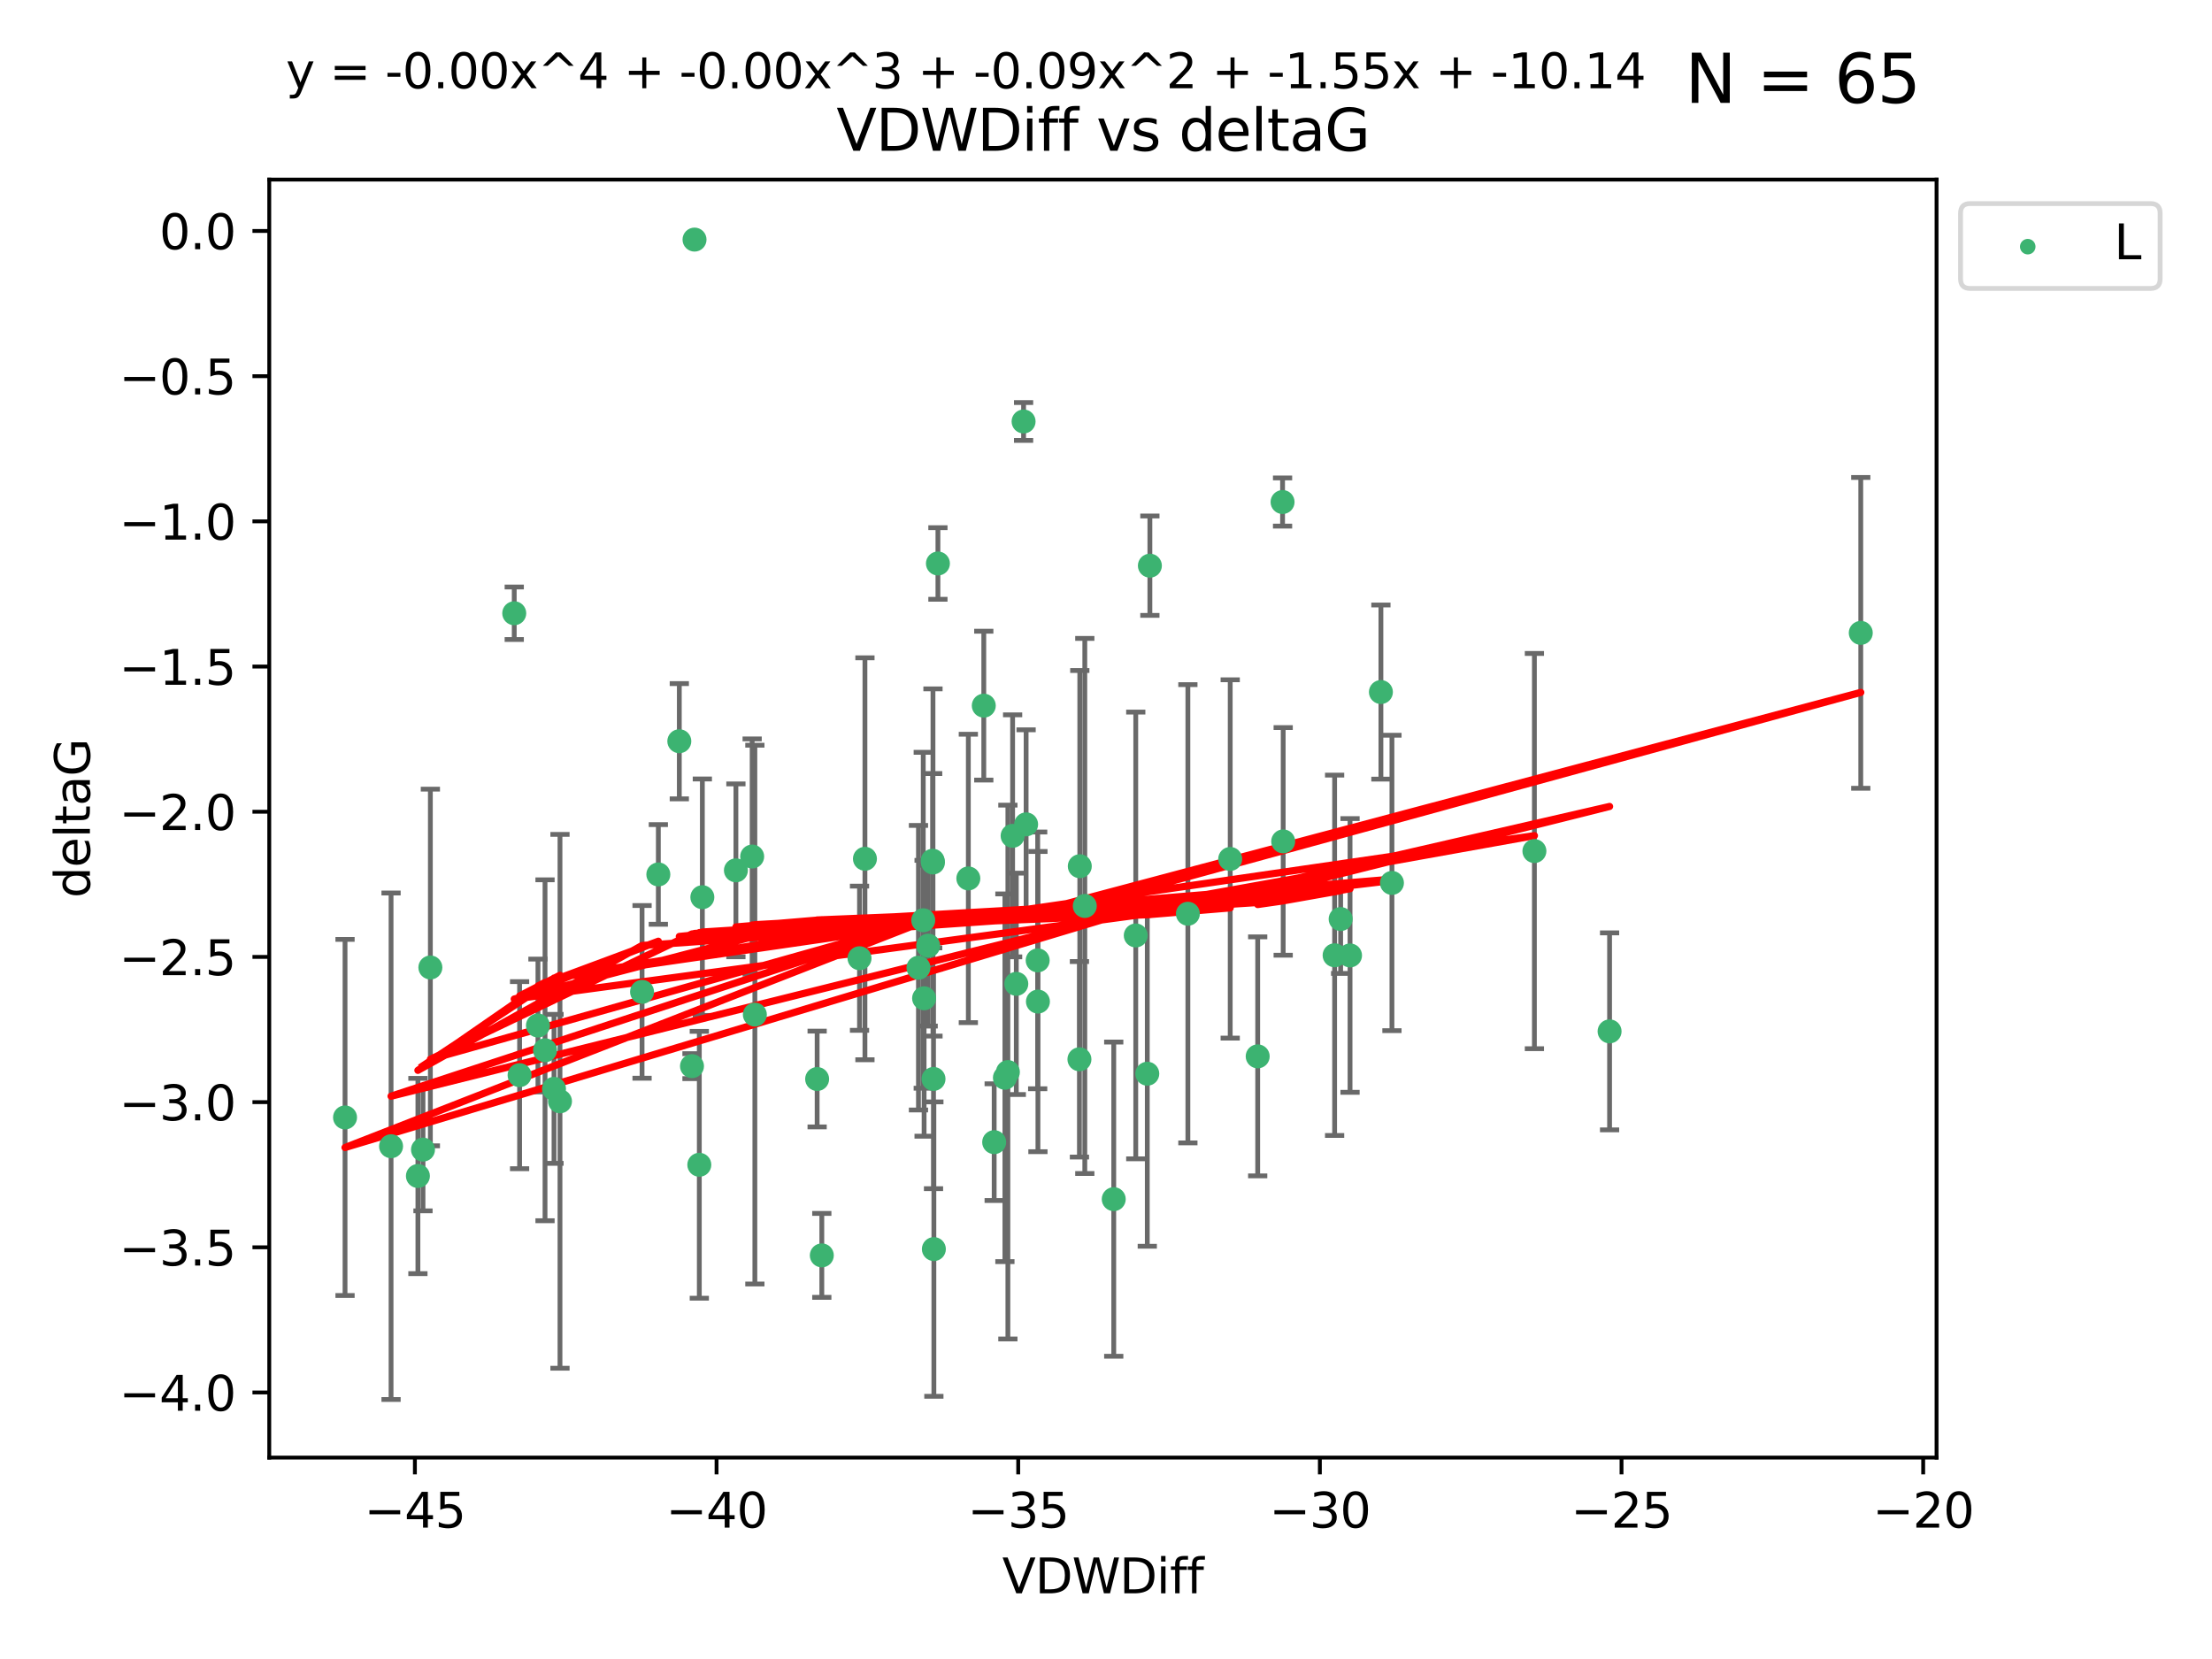 <?xml version="1.0" encoding="utf-8" standalone="no"?>
<!DOCTYPE svg PUBLIC "-//W3C//DTD SVG 1.1//EN"
  "http://www.w3.org/Graphics/SVG/1.1/DTD/svg11.dtd">
<svg xmlns:xlink="http://www.w3.org/1999/xlink" width="460.8pt" height="345.6pt" viewBox="0 0 460.8 345.6" xmlns="http://www.w3.org/2000/svg" version="1.1">
 <defs>
  <style type="text/css">*{stroke-linejoin: round; stroke-linecap: butt}</style>
 </defs>
 <g id="figure_1">
  <g id="patch_1">
   <path d="M 0 345.6 
L 460.8 345.6 
L 460.8 0 
L 0 0 
z
" style="fill: #ffffff"/>
  </g>
  <g id="axes_1">
   <g id="patch_2">
    <path d="M 56.09 303.64 
L 403.42 303.64 
L 403.42 37.411 
L 56.09 37.411 
z
" style="fill: #ffffff"/>
   </g>
   <g id="PathCollection_1">
    <defs>
     <path id="mc04e69c62d" d="M 0 1.118 
C 0.297 1.118 0.581 1 0.791 0.791 
C 1 0.581 1.118 0.297 1.118 0 
C 1.118 -0.297 1 -0.581 0.791 -0.791 
C 0.581 -1 0.297 -1.118 0 -1.118 
C -0.297 -1.118 -0.581 -1 -0.791 -0.791 
C -1 -0.581 -1.118 -0.297 -1.118 0 
C -1.118 0.297 -1 0.581 -0.791 0.791 
C -0.581 1 -0.297 1.118 0 1.118 
z
" style="stroke: #3cb371"/>
    </defs>
    <g clip-path="url(#p42df9a49ac)">
     <use xlink:href="#mc04e69c62d" x="88.118" y="239.484" style="fill: #3cb371; stroke: #3cb371"/>
     <use xlink:href="#mc04e69c62d" x="116.656" y="229.424" style="fill: #3cb371; stroke: #3cb371"/>
     <use xlink:href="#mc04e69c62d" x="108.241" y="223.979" style="fill: #3cb371; stroke: #3cb371"/>
     <use xlink:href="#mc04e69c62d" x="137.144" y="182.16" style="fill: #3cb371; stroke: #3cb371"/>
     <use xlink:href="#mc04e69c62d" x="112.066" y="213.633" style="fill: #3cb371; stroke: #3cb371"/>
     <use xlink:href="#mc04e69c62d" x="113.539" y="218.792" style="fill: #3cb371; stroke: #3cb371"/>
     <use xlink:href="#mc04e69c62d" x="87.058" y="244.981" style="fill: #3cb371; stroke: #3cb371"/>
     <use xlink:href="#mc04e69c62d" x="133.753" y="206.625" style="fill: #3cb371; stroke: #3cb371"/>
     <use xlink:href="#mc04e69c62d" x="216.168" y="200.065" style="fill: #3cb371; stroke: #3cb371"/>
     <use xlink:href="#mc04e69c62d" x="180.182" y="178.9" style="fill: #3cb371; stroke: #3cb371"/>
     <use xlink:href="#mc04e69c62d" x="179.054" y="199.618" style="fill: #3cb371; stroke: #3cb371"/>
     <use xlink:href="#mc04e69c62d" x="141.514" y="154.41" style="fill: #3cb371; stroke: #3cb371"/>
     <use xlink:href="#mc04e69c62d" x="192.506" y="207.962" style="fill: #3cb371; stroke: #3cb371"/>
     <use xlink:href="#mc04e69c62d" x="156.69" y="178.432" style="fill: #3cb371; stroke: #3cb371"/>
     <use xlink:href="#mc04e69c62d" x="239" y="223.674" style="fill: #3cb371; stroke: #3cb371"/>
     <use xlink:href="#mc04e69c62d" x="256.275" y="178.935" style="fill: #3cb371; stroke: #3cb371"/>
     <use xlink:href="#mc04e69c62d" x="224.941" y="180.449" style="fill: #3cb371; stroke: #3cb371"/>
     <use xlink:href="#mc04e69c62d" x="144.683" y="49.912" style="fill: #3cb371; stroke: #3cb371"/>
     <use xlink:href="#mc04e69c62d" x="195.387" y="117.385" style="fill: #3cb371; stroke: #3cb371"/>
     <use xlink:href="#mc04e69c62d" x="225.984" y="188.728" style="fill: #3cb371; stroke: #3cb371"/>
     <use xlink:href="#mc04e69c62d" x="287.669" y="144.166" style="fill: #3cb371; stroke: #3cb371"/>
     <use xlink:href="#mc04e69c62d" x="194.356" y="179.668" style="fill: #3cb371; stroke: #3cb371"/>
     <use xlink:href="#mc04e69c62d" x="193.356" y="196.996" style="fill: #3cb371; stroke: #3cb371"/>
     <use xlink:href="#mc04e69c62d" x="146.312" y="186.904" style="fill: #3cb371; stroke: #3cb371"/>
     <use xlink:href="#mc04e69c62d" x="204.94" y="146.998" style="fill: #3cb371; stroke: #3cb371"/>
     <use xlink:href="#mc04e69c62d" x="157.252" y="211.361" style="fill: #3cb371; stroke: #3cb371"/>
     <use xlink:href="#mc04e69c62d" x="278.025" y="199.004" style="fill: #3cb371; stroke: #3cb371"/>
     <use xlink:href="#mc04e69c62d" x="224.865" y="220.671" style="fill: #3cb371; stroke: #3cb371"/>
     <use xlink:href="#mc04e69c62d" x="319.645" y="177.294" style="fill: #3cb371; stroke: #3cb371"/>
     <use xlink:href="#mc04e69c62d" x="201.722" y="182.993" style="fill: #3cb371; stroke: #3cb371"/>
     <use xlink:href="#mc04e69c62d" x="115.41" y="226.828" style="fill: #3cb371; stroke: #3cb371"/>
     <use xlink:href="#mc04e69c62d" x="192.329" y="191.708" style="fill: #3cb371; stroke: #3cb371"/>
     <use xlink:href="#mc04e69c62d" x="289.967" y="183.93" style="fill: #3cb371; stroke: #3cb371"/>
     <use xlink:href="#mc04e69c62d" x="194.292" y="179.302" style="fill: #3cb371; stroke: #3cb371"/>
     <use xlink:href="#mc04e69c62d" x="89.654" y="201.543" style="fill: #3cb371; stroke: #3cb371"/>
     <use xlink:href="#mc04e69c62d" x="144.154" y="222.099" style="fill: #3cb371; stroke: #3cb371"/>
     <use xlink:href="#mc04e69c62d" x="194.468" y="224.762" style="fill: #3cb371; stroke: #3cb371"/>
     <use xlink:href="#mc04e69c62d" x="71.878" y="232.784" style="fill: #3cb371; stroke: #3cb371"/>
     <use xlink:href="#mc04e69c62d" x="232.013" y="249.805" style="fill: #3cb371; stroke: #3cb371"/>
     <use xlink:href="#mc04e69c62d" x="81.465" y="238.783" style="fill: #3cb371; stroke: #3cb371"/>
     <use xlink:href="#mc04e69c62d" x="194.543" y="260.207" style="fill: #3cb371; stroke: #3cb371"/>
     <use xlink:href="#mc04e69c62d" x="213.758" y="171.728" style="fill: #3cb371; stroke: #3cb371"/>
     <use xlink:href="#mc04e69c62d" x="171.198" y="261.519" style="fill: #3cb371; stroke: #3cb371"/>
     <use xlink:href="#mc04e69c62d" x="153.303" y="181.31" style="fill: #3cb371; stroke: #3cb371"/>
     <use xlink:href="#mc04e69c62d" x="211.713" y="204.954" style="fill: #3cb371; stroke: #3cb371"/>
     <use xlink:href="#mc04e69c62d" x="267.312" y="175.276" style="fill: #3cb371; stroke: #3cb371"/>
     <use xlink:href="#mc04e69c62d" x="262.001" y="220.06" style="fill: #3cb371; stroke: #3cb371"/>
     <use xlink:href="#mc04e69c62d" x="281.237" y="199.035" style="fill: #3cb371; stroke: #3cb371"/>
     <use xlink:href="#mc04e69c62d" x="207.105" y="237.931" style="fill: #3cb371; stroke: #3cb371"/>
     <use xlink:href="#mc04e69c62d" x="209.961" y="223.329" style="fill: #3cb371; stroke: #3cb371"/>
     <use xlink:href="#mc04e69c62d" x="209.341" y="224.516" style="fill: #3cb371; stroke: #3cb371"/>
     <use xlink:href="#mc04e69c62d" x="145.679" y="242.644" style="fill: #3cb371; stroke: #3cb371"/>
     <use xlink:href="#mc04e69c62d" x="239.541" y="117.842" style="fill: #3cb371; stroke: #3cb371"/>
     <use xlink:href="#mc04e69c62d" x="279.281" y="191.454" style="fill: #3cb371; stroke: #3cb371"/>
     <use xlink:href="#mc04e69c62d" x="267.182" y="104.582" style="fill: #3cb371; stroke: #3cb371"/>
     <use xlink:href="#mc04e69c62d" x="170.225" y="224.779" style="fill: #3cb371; stroke: #3cb371"/>
     <use xlink:href="#mc04e69c62d" x="107.126" y="127.752" style="fill: #3cb371; stroke: #3cb371"/>
     <use xlink:href="#mc04e69c62d" x="236.6" y="194.872" style="fill: #3cb371; stroke: #3cb371"/>
     <use xlink:href="#mc04e69c62d" x="335.305" y="214.854" style="fill: #3cb371; stroke: #3cb371"/>
     <use xlink:href="#mc04e69c62d" x="247.458" y="190.351" style="fill: #3cb371; stroke: #3cb371"/>
     <use xlink:href="#mc04e69c62d" x="213.232" y="87.801" style="fill: #3cb371; stroke: #3cb371"/>
     <use xlink:href="#mc04e69c62d" x="210.947" y="174.12" style="fill: #3cb371; stroke: #3cb371"/>
     <use xlink:href="#mc04e69c62d" x="387.632" y="131.841" style="fill: #3cb371; stroke: #3cb371"/>
     <use xlink:href="#mc04e69c62d" x="216.22" y="208.647" style="fill: #3cb371; stroke: #3cb371"/>
     <use xlink:href="#mc04e69c62d" x="191.333" y="201.593" style="fill: #3cb371; stroke: #3cb371"/>
    </g>
   </g>
   <g id="matplotlib.axis_1">
    <g id="xtick_1">
     <g id="line2d_1">
      <defs>
       <path id="m0f541a6324" d="M 0 0 
L 0 3.5 
" style="stroke: #000000; stroke-width: 0.8"/>
      </defs>
      <g>
       <use xlink:href="#m0f541a6324" x="86.43" y="303.64" style="stroke: #000000; stroke-width: 0.8"/>
      </g>
     </g>
     <g id="text_1">
      <!-- −45 -->
      <g transform="translate(75.878 318.238)scale(0.1 -0.1)">
       <defs>
        <path id="DejaVuSans-2212" d="M 678 2272 
L 4684 2272 
L 4684 1741 
L 678 1741 
L 678 2272 
z
" transform="scale(0.016)"/>
        <path id="DejaVuSans-34" d="M 2419 4116 
L 825 1625 
L 2419 1625 
L 2419 4116 
z
M 2253 4666 
L 3047 4666 
L 3047 1625 
L 3713 1625 
L 3713 1100 
L 3047 1100 
L 3047 0 
L 2419 0 
L 2419 1100 
L 313 1100 
L 313 1709 
L 2253 4666 
z
" transform="scale(0.016)"/>
        <path id="DejaVuSans-35" d="M 691 4666 
L 3169 4666 
L 3169 4134 
L 1269 4134 
L 1269 2991 
Q 1406 3038 1543 3061 
Q 1681 3084 1819 3084 
Q 2600 3084 3056 2656 
Q 3513 2228 3513 1497 
Q 3513 744 3044 326 
Q 2575 -91 1722 -91 
Q 1428 -91 1123 -41 
Q 819 9 494 109 
L 494 744 
Q 775 591 1075 516 
Q 1375 441 1709 441 
Q 2250 441 2565 725 
Q 2881 1009 2881 1497 
Q 2881 1984 2565 2268 
Q 2250 2553 1709 2553 
Q 1456 2553 1204 2497 
Q 953 2441 691 2322 
L 691 4666 
z
" transform="scale(0.016)"/>
       </defs>
       <use xlink:href="#DejaVuSans-2212"/>
       <use xlink:href="#DejaVuSans-34" x="83.789"/>
       <use xlink:href="#DejaVuSans-35" x="147.412"/>
      </g>
     </g>
    </g>
    <g id="xtick_2">
     <g id="line2d_2">
      <g>
       <use xlink:href="#m0f541a6324" x="149.271" y="303.64" style="stroke: #000000; stroke-width: 0.8"/>
      </g>
     </g>
     <g id="text_2">
      <!-- −40 -->
      <g transform="translate(138.719 318.238)scale(0.1 -0.1)">
       <defs>
        <path id="DejaVuSans-30" d="M 2034 4250 
Q 1547 4250 1301 3770 
Q 1056 3291 1056 2328 
Q 1056 1369 1301 889 
Q 1547 409 2034 409 
Q 2525 409 2770 889 
Q 3016 1369 3016 2328 
Q 3016 3291 2770 3770 
Q 2525 4250 2034 4250 
z
M 2034 4750 
Q 2819 4750 3233 4129 
Q 3647 3509 3647 2328 
Q 3647 1150 3233 529 
Q 2819 -91 2034 -91 
Q 1250 -91 836 529 
Q 422 1150 422 2328 
Q 422 3509 836 4129 
Q 1250 4750 2034 4750 
z
" transform="scale(0.016)"/>
       </defs>
       <use xlink:href="#DejaVuSans-2212"/>
       <use xlink:href="#DejaVuSans-34" x="83.789"/>
       <use xlink:href="#DejaVuSans-30" x="147.412"/>
      </g>
     </g>
    </g>
    <g id="xtick_3">
     <g id="line2d_3">
      <g>
       <use xlink:href="#m0f541a6324" x="212.112" y="303.64" style="stroke: #000000; stroke-width: 0.8"/>
      </g>
     </g>
     <g id="text_3">
      <!-- −35 -->
      <g transform="translate(201.56 318.238)scale(0.1 -0.1)">
       <defs>
        <path id="DejaVuSans-33" d="M 2597 2516 
Q 3050 2419 3304 2112 
Q 3559 1806 3559 1356 
Q 3559 666 3084 287 
Q 2609 -91 1734 -91 
Q 1441 -91 1130 -33 
Q 819 25 488 141 
L 488 750 
Q 750 597 1062 519 
Q 1375 441 1716 441 
Q 2309 441 2620 675 
Q 2931 909 2931 1356 
Q 2931 1769 2642 2001 
Q 2353 2234 1838 2234 
L 1294 2234 
L 1294 2753 
L 1863 2753 
Q 2328 2753 2575 2939 
Q 2822 3125 2822 3475 
Q 2822 3834 2567 4026 
Q 2313 4219 1838 4219 
Q 1578 4219 1281 4162 
Q 984 4106 628 3988 
L 628 4550 
Q 988 4650 1302 4700 
Q 1616 4750 1894 4750 
Q 2613 4750 3031 4423 
Q 3450 4097 3450 3541 
Q 3450 3153 3228 2886 
Q 3006 2619 2597 2516 
z
" transform="scale(0.016)"/>
       </defs>
       <use xlink:href="#DejaVuSans-2212"/>
       <use xlink:href="#DejaVuSans-33" x="83.789"/>
       <use xlink:href="#DejaVuSans-35" x="147.412"/>
      </g>
     </g>
    </g>
    <g id="xtick_4">
     <g id="line2d_4">
      <g>
       <use xlink:href="#m0f541a6324" x="274.953" y="303.64" style="stroke: #000000; stroke-width: 0.8"/>
      </g>
     </g>
     <g id="text_4">
      <!-- −30 -->
      <g transform="translate(264.401 318.238)scale(0.1 -0.1)">
       <use xlink:href="#DejaVuSans-2212"/>
       <use xlink:href="#DejaVuSans-33" x="83.789"/>
       <use xlink:href="#DejaVuSans-30" x="147.412"/>
      </g>
     </g>
    </g>
    <g id="xtick_5">
     <g id="line2d_5">
      <g>
       <use xlink:href="#m0f541a6324" x="337.794" y="303.64" style="stroke: #000000; stroke-width: 0.8"/>
      </g>
     </g>
     <g id="text_5">
      <!-- −25 -->
      <g transform="translate(327.242 318.238)scale(0.1 -0.1)">
       <defs>
        <path id="DejaVuSans-32" d="M 1228 531 
L 3431 531 
L 3431 0 
L 469 0 
L 469 531 
Q 828 903 1448 1529 
Q 2069 2156 2228 2338 
Q 2531 2678 2651 2914 
Q 2772 3150 2772 3378 
Q 2772 3750 2511 3984 
Q 2250 4219 1831 4219 
Q 1534 4219 1204 4116 
Q 875 4013 500 3803 
L 500 4441 
Q 881 4594 1212 4672 
Q 1544 4750 1819 4750 
Q 2544 4750 2975 4387 
Q 3406 4025 3406 3419 
Q 3406 3131 3298 2873 
Q 3191 2616 2906 2266 
Q 2828 2175 2409 1742 
Q 1991 1309 1228 531 
z
" transform="scale(0.016)"/>
       </defs>
       <use xlink:href="#DejaVuSans-2212"/>
       <use xlink:href="#DejaVuSans-32" x="83.789"/>
       <use xlink:href="#DejaVuSans-35" x="147.412"/>
      </g>
     </g>
    </g>
    <g id="xtick_6">
     <g id="line2d_6">
      <g>
       <use xlink:href="#m0f541a6324" x="400.635" y="303.64" style="stroke: #000000; stroke-width: 0.8"/>
      </g>
     </g>
     <g id="text_6">
      <!-- −20 -->
      <g transform="translate(390.083 318.238)scale(0.1 -0.1)">
       <use xlink:href="#DejaVuSans-2212"/>
       <use xlink:href="#DejaVuSans-32" x="83.789"/>
       <use xlink:href="#DejaVuSans-30" x="147.412"/>
      </g>
     </g>
    </g>
    <g id="text_7">
     <!-- VDWDiff -->
     <g transform="translate(208.782 331.917)scale(0.1 -0.1)">
      <defs>
       <path id="DejaVuSans-56" d="M 1831 0 
L 50 4666 
L 709 4666 
L 2188 738 
L 3669 4666 
L 4325 4666 
L 2547 0 
L 1831 0 
z
" transform="scale(0.016)"/>
       <path id="DejaVuSans-44" d="M 1259 4147 
L 1259 519 
L 2022 519 
Q 2988 519 3436 956 
Q 3884 1394 3884 2338 
Q 3884 3275 3436 3711 
Q 2988 4147 2022 4147 
L 1259 4147 
z
M 628 4666 
L 1925 4666 
Q 3281 4666 3915 4102 
Q 4550 3538 4550 2338 
Q 4550 1131 3912 565 
Q 3275 0 1925 0 
L 628 0 
L 628 4666 
z
" transform="scale(0.016)"/>
       <path id="DejaVuSans-57" d="M 213 4666 
L 850 4666 
L 1831 722 
L 2809 4666 
L 3519 4666 
L 4500 722 
L 5478 4666 
L 6119 4666 
L 4947 0 
L 4153 0 
L 3169 4050 
L 2175 0 
L 1381 0 
L 213 4666 
z
" transform="scale(0.016)"/>
       <path id="DejaVuSans-69" d="M 603 3500 
L 1178 3500 
L 1178 0 
L 603 0 
L 603 3500 
z
M 603 4863 
L 1178 4863 
L 1178 4134 
L 603 4134 
L 603 4863 
z
" transform="scale(0.016)"/>
       <path id="DejaVuSans-66" d="M 2375 4863 
L 2375 4384 
L 1825 4384 
Q 1516 4384 1395 4259 
Q 1275 4134 1275 3809 
L 1275 3500 
L 2222 3500 
L 2222 3053 
L 1275 3053 
L 1275 0 
L 697 0 
L 697 3053 
L 147 3053 
L 147 3500 
L 697 3500 
L 697 3744 
Q 697 4328 969 4595 
Q 1241 4863 1831 4863 
L 2375 4863 
z
" transform="scale(0.016)"/>
      </defs>
      <use xlink:href="#DejaVuSans-56"/>
      <use xlink:href="#DejaVuSans-44" x="68.408"/>
      <use xlink:href="#DejaVuSans-57" x="145.41"/>
      <use xlink:href="#DejaVuSans-44" x="244.287"/>
      <use xlink:href="#DejaVuSans-69" x="321.289"/>
      <use xlink:href="#DejaVuSans-66" x="349.072"/>
      <use xlink:href="#DejaVuSans-66" x="384.277"/>
     </g>
    </g>
   </g>
   <g id="matplotlib.axis_2">
    <g id="ytick_1">
     <g id="line2d_7">
      <defs>
       <path id="m15214c1daa" d="M 0 0 
L -3.5 0 
" style="stroke: #000000; stroke-width: 0.8"/>
      </defs>
      <g>
       <use xlink:href="#m15214c1daa" x="56.09" y="290.081" style="stroke: #000000; stroke-width: 0.8"/>
      </g>
     </g>
     <g id="text_8">
      <!-- −4.0 -->
      <g transform="translate(24.807 293.88)scale(0.1 -0.1)">
       <defs>
        <path id="DejaVuSans-2e" d="M 684 794 
L 1344 794 
L 1344 0 
L 684 0 
L 684 794 
z
" transform="scale(0.016)"/>
       </defs>
       <use xlink:href="#DejaVuSans-2212"/>
       <use xlink:href="#DejaVuSans-34" x="83.789"/>
       <use xlink:href="#DejaVuSans-2e" x="147.412"/>
       <use xlink:href="#DejaVuSans-30" x="179.199"/>
      </g>
     </g>
    </g>
    <g id="ytick_2">
     <g id="line2d_8">
      <g>
       <use xlink:href="#m15214c1daa" x="56.09" y="259.836" style="stroke: #000000; stroke-width: 0.8"/>
      </g>
     </g>
     <g id="text_9">
      <!-- −3.5 -->
      <g transform="translate(24.807 263.635)scale(0.1 -0.1)">
       <use xlink:href="#DejaVuSans-2212"/>
       <use xlink:href="#DejaVuSans-33" x="83.789"/>
       <use xlink:href="#DejaVuSans-2e" x="147.412"/>
       <use xlink:href="#DejaVuSans-35" x="179.199"/>
      </g>
     </g>
    </g>
    <g id="ytick_3">
     <g id="line2d_9">
      <g>
       <use xlink:href="#m15214c1daa" x="56.09" y="229.59" style="stroke: #000000; stroke-width: 0.8"/>
      </g>
     </g>
     <g id="text_10">
      <!-- −3.0 -->
      <g transform="translate(24.807 233.389)scale(0.1 -0.1)">
       <use xlink:href="#DejaVuSans-2212"/>
       <use xlink:href="#DejaVuSans-33" x="83.789"/>
       <use xlink:href="#DejaVuSans-2e" x="147.412"/>
       <use xlink:href="#DejaVuSans-30" x="179.199"/>
      </g>
     </g>
    </g>
    <g id="ytick_4">
     <g id="line2d_10">
      <g>
       <use xlink:href="#m15214c1daa" x="56.09" y="199.345" style="stroke: #000000; stroke-width: 0.8"/>
      </g>
     </g>
     <g id="text_11">
      <!-- −2.5 -->
      <g transform="translate(24.807 203.144)scale(0.1 -0.1)">
       <use xlink:href="#DejaVuSans-2212"/>
       <use xlink:href="#DejaVuSans-32" x="83.789"/>
       <use xlink:href="#DejaVuSans-2e" x="147.412"/>
       <use xlink:href="#DejaVuSans-35" x="179.199"/>
      </g>
     </g>
    </g>
    <g id="ytick_5">
     <g id="line2d_11">
      <g>
       <use xlink:href="#m15214c1daa" x="56.09" y="169.099" style="stroke: #000000; stroke-width: 0.8"/>
      </g>
     </g>
     <g id="text_12">
      <!-- −2.0 -->
      <g transform="translate(24.807 172.899)scale(0.1 -0.1)">
       <use xlink:href="#DejaVuSans-2212"/>
       <use xlink:href="#DejaVuSans-32" x="83.789"/>
       <use xlink:href="#DejaVuSans-2e" x="147.412"/>
       <use xlink:href="#DejaVuSans-30" x="179.199"/>
      </g>
     </g>
    </g>
    <g id="ytick_6">
     <g id="line2d_12">
      <g>
       <use xlink:href="#m15214c1daa" x="56.09" y="138.854" style="stroke: #000000; stroke-width: 0.8"/>
      </g>
     </g>
     <g id="text_13">
      <!-- −1.5 -->
      <g transform="translate(24.807 142.653)scale(0.1 -0.1)">
       <defs>
        <path id="DejaVuSans-31" d="M 794 531 
L 1825 531 
L 1825 4091 
L 703 3866 
L 703 4441 
L 1819 4666 
L 2450 4666 
L 2450 531 
L 3481 531 
L 3481 0 
L 794 0 
L 794 531 
z
" transform="scale(0.016)"/>
       </defs>
       <use xlink:href="#DejaVuSans-2212"/>
       <use xlink:href="#DejaVuSans-31" x="83.789"/>
       <use xlink:href="#DejaVuSans-2e" x="147.412"/>
       <use xlink:href="#DejaVuSans-35" x="179.199"/>
      </g>
     </g>
    </g>
    <g id="ytick_7">
     <g id="line2d_13">
      <g>
       <use xlink:href="#m15214c1daa" x="56.09" y="108.608" style="stroke: #000000; stroke-width: 0.8"/>
      </g>
     </g>
     <g id="text_14">
      <!-- −1.0 -->
      <g transform="translate(24.807 112.408)scale(0.1 -0.1)">
       <use xlink:href="#DejaVuSans-2212"/>
       <use xlink:href="#DejaVuSans-31" x="83.789"/>
       <use xlink:href="#DejaVuSans-2e" x="147.412"/>
       <use xlink:href="#DejaVuSans-30" x="179.199"/>
      </g>
     </g>
    </g>
    <g id="ytick_8">
     <g id="line2d_14">
      <g>
       <use xlink:href="#m15214c1daa" x="56.09" y="78.363" style="stroke: #000000; stroke-width: 0.8"/>
      </g>
     </g>
     <g id="text_15">
      <!-- −0.5 -->
      <g transform="translate(24.807 82.162)scale(0.1 -0.1)">
       <use xlink:href="#DejaVuSans-2212"/>
       <use xlink:href="#DejaVuSans-30" x="83.789"/>
       <use xlink:href="#DejaVuSans-2e" x="147.412"/>
       <use xlink:href="#DejaVuSans-35" x="179.199"/>
      </g>
     </g>
    </g>
    <g id="ytick_9">
     <g id="line2d_15">
      <g>
       <use xlink:href="#m15214c1daa" x="56.09" y="48.117" style="stroke: #000000; stroke-width: 0.8"/>
      </g>
     </g>
     <g id="text_16">
      <!-- 0.0 -->
      <g transform="translate(33.187 51.917)scale(0.1 -0.1)">
       <use xlink:href="#DejaVuSans-30"/>
       <use xlink:href="#DejaVuSans-2e" x="63.623"/>
       <use xlink:href="#DejaVuSans-30" x="95.41"/>
      </g>
     </g>
    </g>
    <g id="text_17">
     <!-- deltaG -->
     <g transform="translate(18.727 187.064)rotate(-90)scale(0.1 -0.1)">
      <defs>
       <path id="DejaVuSans-64" d="M 2906 2969 
L 2906 4863 
L 3481 4863 
L 3481 0 
L 2906 0 
L 2906 525 
Q 2725 213 2448 61 
Q 2172 -91 1784 -91 
Q 1150 -91 751 415 
Q 353 922 353 1747 
Q 353 2572 751 3078 
Q 1150 3584 1784 3584 
Q 2172 3584 2448 3432 
Q 2725 3281 2906 2969 
z
M 947 1747 
Q 947 1113 1208 752 
Q 1469 391 1925 391 
Q 2381 391 2643 752 
Q 2906 1113 2906 1747 
Q 2906 2381 2643 2742 
Q 2381 3103 1925 3103 
Q 1469 3103 1208 2742 
Q 947 2381 947 1747 
z
" transform="scale(0.016)"/>
       <path id="DejaVuSans-65" d="M 3597 1894 
L 3597 1613 
L 953 1613 
Q 991 1019 1311 708 
Q 1631 397 2203 397 
Q 2534 397 2845 478 
Q 3156 559 3463 722 
L 3463 178 
Q 3153 47 2828 -22 
Q 2503 -91 2169 -91 
Q 1331 -91 842 396 
Q 353 884 353 1716 
Q 353 2575 817 3079 
Q 1281 3584 2069 3584 
Q 2775 3584 3186 3129 
Q 3597 2675 3597 1894 
z
M 3022 2063 
Q 3016 2534 2758 2815 
Q 2500 3097 2075 3097 
Q 1594 3097 1305 2825 
Q 1016 2553 972 2059 
L 3022 2063 
z
" transform="scale(0.016)"/>
       <path id="DejaVuSans-6c" d="M 603 4863 
L 1178 4863 
L 1178 0 
L 603 0 
L 603 4863 
z
" transform="scale(0.016)"/>
       <path id="DejaVuSans-74" d="M 1172 4494 
L 1172 3500 
L 2356 3500 
L 2356 3053 
L 1172 3053 
L 1172 1153 
Q 1172 725 1289 603 
Q 1406 481 1766 481 
L 2356 481 
L 2356 0 
L 1766 0 
Q 1100 0 847 248 
Q 594 497 594 1153 
L 594 3053 
L 172 3053 
L 172 3500 
L 594 3500 
L 594 4494 
L 1172 4494 
z
" transform="scale(0.016)"/>
       <path id="DejaVuSans-61" d="M 2194 1759 
Q 1497 1759 1228 1600 
Q 959 1441 959 1056 
Q 959 750 1161 570 
Q 1363 391 1709 391 
Q 2188 391 2477 730 
Q 2766 1069 2766 1631 
L 2766 1759 
L 2194 1759 
z
M 3341 1997 
L 3341 0 
L 2766 0 
L 2766 531 
Q 2569 213 2275 61 
Q 1981 -91 1556 -91 
Q 1019 -91 701 211 
Q 384 513 384 1019 
Q 384 1609 779 1909 
Q 1175 2209 1959 2209 
L 2766 2209 
L 2766 2266 
Q 2766 2663 2505 2880 
Q 2244 3097 1772 3097 
Q 1472 3097 1187 3025 
Q 903 2953 641 2809 
L 641 3341 
Q 956 3463 1253 3523 
Q 1550 3584 1831 3584 
Q 2591 3584 2966 3190 
Q 3341 2797 3341 1997 
z
" transform="scale(0.016)"/>
       <path id="DejaVuSans-47" d="M 3809 666 
L 3809 1919 
L 2778 1919 
L 2778 2438 
L 4434 2438 
L 4434 434 
Q 4069 175 3628 42 
Q 3188 -91 2688 -91 
Q 1594 -91 976 548 
Q 359 1188 359 2328 
Q 359 3472 976 4111 
Q 1594 4750 2688 4750 
Q 3144 4750 3555 4637 
Q 3966 4525 4313 4306 
L 4313 3634 
Q 3963 3931 3569 4081 
Q 3175 4231 2741 4231 
Q 1884 4231 1454 3753 
Q 1025 3275 1025 2328 
Q 1025 1384 1454 906 
Q 1884 428 2741 428 
Q 3075 428 3337 486 
Q 3600 544 3809 666 
z
" transform="scale(0.016)"/>
      </defs>
      <use xlink:href="#DejaVuSans-64"/>
      <use xlink:href="#DejaVuSans-65" x="63.477"/>
      <use xlink:href="#DejaVuSans-6c" x="125"/>
      <use xlink:href="#DejaVuSans-74" x="152.783"/>
      <use xlink:href="#DejaVuSans-61" x="191.992"/>
      <use xlink:href="#DejaVuSans-47" x="253.271"/>
     </g>
    </g>
   </g>
   <g id="LineCollection_1">
    <path d="M 88.118 252.241 
L 88.118 226.727 
" clip-path="url(#p42df9a49ac)" style="fill: none; stroke: #696969"/>
    <path d="M 116.656 285.027 
L 116.656 173.821 
" clip-path="url(#p42df9a49ac)" style="fill: none; stroke: #696969"/>
    <path d="M 108.241 243.463 
L 108.241 204.494 
" clip-path="url(#p42df9a49ac)" style="fill: none; stroke: #696969"/>
    <path d="M 137.144 192.542 
L 137.144 171.777 
" clip-path="url(#p42df9a49ac)" style="fill: none; stroke: #696969"/>
    <path d="M 112.066 227.466 
L 112.066 199.799 
" clip-path="url(#p42df9a49ac)" style="fill: none; stroke: #696969"/>
    <path d="M 113.539 254.301 
L 113.539 183.284 
" clip-path="url(#p42df9a49ac)" style="fill: none; stroke: #696969"/>
    <path d="M 87.058 265.324 
L 87.058 224.639 
" clip-path="url(#p42df9a49ac)" style="fill: none; stroke: #696969"/>
    <path d="M 133.753 224.613 
L 133.753 188.637 
" clip-path="url(#p42df9a49ac)" style="fill: none; stroke: #696969"/>
    <path d="M 216.168 226.809 
L 216.168 173.321 
" clip-path="url(#p42df9a49ac)" style="fill: none; stroke: #696969"/>
    <path d="M 180.182 220.764 
L 180.182 137.037 
" clip-path="url(#p42df9a49ac)" style="fill: none; stroke: #696969"/>
    <path d="M 179.054 214.635 
L 179.054 184.6 
" clip-path="url(#p42df9a49ac)" style="fill: none; stroke: #696969"/>
    <path d="M 141.514 166.416 
L 141.514 142.405 
" clip-path="url(#p42df9a49ac)" style="fill: none; stroke: #696969"/>
    <path d="M 192.506 236.693 
L 192.506 179.23 
" clip-path="url(#p42df9a49ac)" style="fill: none; stroke: #696969"/>
    <path d="M 156.69 202.941 
L 156.69 153.922 
" clip-path="url(#p42df9a49ac)" style="fill: none; stroke: #696969"/>
    <path d="M 239 259.616 
L 239 187.733 
" clip-path="url(#p42df9a49ac)" style="fill: none; stroke: #696969"/>
    <path d="M 256.275 216.256 
L 256.275 141.614 
" clip-path="url(#p42df9a49ac)" style="fill: none; stroke: #696969"/>
    <path d="M 224.941 221.22 
L 224.941 139.678 
" clip-path="url(#p42df9a49ac)" style="fill: none; stroke: #696969"/>
    <path d="M 144.683 50.312 
L 144.683 49.513 
" clip-path="url(#p42df9a49ac)" style="fill: none; stroke: #696969"/>
    <path d="M 195.387 124.843 
L 195.387 109.928 
" clip-path="url(#p42df9a49ac)" style="fill: none; stroke: #696969"/>
    <path d="M 225.984 244.464 
L 225.984 132.992 
" clip-path="url(#p42df9a49ac)" style="fill: none; stroke: #696969"/>
    <path d="M 287.669 162.304 
L 287.669 126.028 
" clip-path="url(#p42df9a49ac)" style="fill: none; stroke: #696969"/>
    <path d="M 194.356 215.831 
L 194.356 143.504 
" clip-path="url(#p42df9a49ac)" style="fill: none; stroke: #696969"/>
    <path d="M 193.356 213.749 
L 193.356 180.244 
" clip-path="url(#p42df9a49ac)" style="fill: none; stroke: #696969"/>
    <path d="M 146.312 211.535 
L 146.312 162.274 
" clip-path="url(#p42df9a49ac)" style="fill: none; stroke: #696969"/>
    <path d="M 204.94 162.504 
L 204.94 131.492 
" clip-path="url(#p42df9a49ac)" style="fill: none; stroke: #696969"/>
    <path d="M 157.252 267.48 
L 157.252 155.242 
" clip-path="url(#p42df9a49ac)" style="fill: none; stroke: #696969"/>
    <path d="M 278.025 236.536 
L 278.025 161.472 
" clip-path="url(#p42df9a49ac)" style="fill: none; stroke: #696969"/>
    <path d="M 224.865 241.037 
L 224.865 200.305 
" clip-path="url(#p42df9a49ac)" style="fill: none; stroke: #696969"/>
    <path d="M 319.645 218.463 
L 319.645 136.125 
" clip-path="url(#p42df9a49ac)" style="fill: none; stroke: #696969"/>
    <path d="M 201.722 213.033 
L 201.722 152.953 
" clip-path="url(#p42df9a49ac)" style="fill: none; stroke: #696969"/>
    <path d="M 115.41 242.342 
L 115.41 211.313 
" clip-path="url(#p42df9a49ac)" style="fill: none; stroke: #696969"/>
    <path d="M 192.329 226.694 
L 192.329 156.723 
" clip-path="url(#p42df9a49ac)" style="fill: none; stroke: #696969"/>
    <path d="M 289.967 214.698 
L 289.967 153.162 
" clip-path="url(#p42df9a49ac)" style="fill: none; stroke: #696969"/>
    <path d="M 194.292 197.46 
L 194.292 161.144 
" clip-path="url(#p42df9a49ac)" style="fill: none; stroke: #696969"/>
    <path d="M 89.654 238.695 
L 89.654 164.391 
" clip-path="url(#p42df9a49ac)" style="fill: none; stroke: #696969"/>
    <path d="M 144.154 224.698 
L 144.154 219.501 
" clip-path="url(#p42df9a49ac)" style="fill: none; stroke: #696969"/>
    <path d="M 194.468 247.624 
L 194.468 201.901 
" clip-path="url(#p42df9a49ac)" style="fill: none; stroke: #696969"/>
    <path d="M 71.878 269.871 
L 71.878 195.696 
" clip-path="url(#p42df9a49ac)" style="fill: none; stroke: #696969"/>
    <path d="M 232.013 282.53 
L 232.013 217.08 
" clip-path="url(#p42df9a49ac)" style="fill: none; stroke: #696969"/>
    <path d="M 81.465 291.539 
L 81.465 186.028 
" clip-path="url(#p42df9a49ac)" style="fill: none; stroke: #696969"/>
    <path d="M 194.543 290.871 
L 194.543 229.543 
" clip-path="url(#p42df9a49ac)" style="fill: none; stroke: #696969"/>
    <path d="M 213.758 191.426 
L 213.758 152.031 
" clip-path="url(#p42df9a49ac)" style="fill: none; stroke: #696969"/>
    <path d="M 171.198 270.263 
L 171.198 252.776 
" clip-path="url(#p42df9a49ac)" style="fill: none; stroke: #696969"/>
    <path d="M 153.303 199.319 
L 153.303 163.301 
" clip-path="url(#p42df9a49ac)" style="fill: none; stroke: #696969"/>
    <path d="M 211.713 228.014 
L 211.713 181.893 
" clip-path="url(#p42df9a49ac)" style="fill: none; stroke: #696969"/>
    <path d="M 267.312 198.987 
L 267.312 151.565 
" clip-path="url(#p42df9a49ac)" style="fill: none; stroke: #696969"/>
    <path d="M 262.001 244.956 
L 262.001 195.165 
" clip-path="url(#p42df9a49ac)" style="fill: none; stroke: #696969"/>
    <path d="M 281.237 227.547 
L 281.237 170.524 
" clip-path="url(#p42df9a49ac)" style="fill: none; stroke: #696969"/>
    <path d="M 207.105 250.086 
L 207.105 225.777 
" clip-path="url(#p42df9a49ac)" style="fill: none; stroke: #696969"/>
    <path d="M 209.961 278.929 
L 209.961 167.728 
" clip-path="url(#p42df9a49ac)" style="fill: none; stroke: #696969"/>
    <path d="M 209.341 262.816 
L 209.341 186.215 
" clip-path="url(#p42df9a49ac)" style="fill: none; stroke: #696969"/>
    <path d="M 145.679 270.442 
L 145.679 214.847 
" clip-path="url(#p42df9a49ac)" style="fill: none; stroke: #696969"/>
    <path d="M 239.541 128.198 
L 239.541 107.487 
" clip-path="url(#p42df9a49ac)" style="fill: none; stroke: #696969"/>
    <path d="M 279.281 202.781 
L 279.281 180.126 
" clip-path="url(#p42df9a49ac)" style="fill: none; stroke: #696969"/>
    <path d="M 267.182 109.597 
L 267.182 99.567 
" clip-path="url(#p42df9a49ac)" style="fill: none; stroke: #696969"/>
    <path d="M 170.225 234.753 
L 170.225 214.804 
" clip-path="url(#p42df9a49ac)" style="fill: none; stroke: #696969"/>
    <path d="M 107.126 133.223 
L 107.126 122.281 
" clip-path="url(#p42df9a49ac)" style="fill: none; stroke: #696969"/>
    <path d="M 236.6 241.405 
L 236.6 148.339 
" clip-path="url(#p42df9a49ac)" style="fill: none; stroke: #696969"/>
    <path d="M 335.305 235.371 
L 335.305 194.336 
" clip-path="url(#p42df9a49ac)" style="fill: none; stroke: #696969"/>
    <path d="M 247.458 238.085 
L 247.458 142.617 
" clip-path="url(#p42df9a49ac)" style="fill: none; stroke: #696969"/>
    <path d="M 213.232 91.743 
L 213.232 83.86 
" clip-path="url(#p42df9a49ac)" style="fill: none; stroke: #696969"/>
    <path d="M 210.947 199.33 
L 210.947 148.909 
" clip-path="url(#p42df9a49ac)" style="fill: none; stroke: #696969"/>
    <path d="M 387.632 164.215 
L 387.632 99.466 
" clip-path="url(#p42df9a49ac)" style="fill: none; stroke: #696969"/>
    <path d="M 216.22 239.917 
L 216.22 177.378 
" clip-path="url(#p42df9a49ac)" style="fill: none; stroke: #696969"/>
    <path d="M 191.333 231.232 
L 191.333 171.954 
" clip-path="url(#p42df9a49ac)" style="fill: none; stroke: #696969"/>
   </g>
   <g id="line2d_16">
    <defs>
     <path id="m137178f067" d="M 2 0 
L -2 -0 
" style="stroke: #696969"/>
    </defs>
    <g clip-path="url(#p42df9a49ac)">
     <use xlink:href="#m137178f067" x="88.118" y="252.241" style="fill: #696969; stroke: #696969"/>
     <use xlink:href="#m137178f067" x="116.656" y="285.027" style="fill: #696969; stroke: #696969"/>
     <use xlink:href="#m137178f067" x="108.241" y="243.463" style="fill: #696969; stroke: #696969"/>
     <use xlink:href="#m137178f067" x="137.144" y="192.542" style="fill: #696969; stroke: #696969"/>
     <use xlink:href="#m137178f067" x="112.066" y="227.466" style="fill: #696969; stroke: #696969"/>
     <use xlink:href="#m137178f067" x="113.539" y="254.301" style="fill: #696969; stroke: #696969"/>
     <use xlink:href="#m137178f067" x="87.058" y="265.324" style="fill: #696969; stroke: #696969"/>
     <use xlink:href="#m137178f067" x="133.753" y="224.613" style="fill: #696969; stroke: #696969"/>
     <use xlink:href="#m137178f067" x="216.168" y="226.809" style="fill: #696969; stroke: #696969"/>
     <use xlink:href="#m137178f067" x="180.182" y="220.764" style="fill: #696969; stroke: #696969"/>
     <use xlink:href="#m137178f067" x="179.054" y="214.635" style="fill: #696969; stroke: #696969"/>
     <use xlink:href="#m137178f067" x="141.514" y="166.416" style="fill: #696969; stroke: #696969"/>
     <use xlink:href="#m137178f067" x="192.506" y="236.693" style="fill: #696969; stroke: #696969"/>
     <use xlink:href="#m137178f067" x="156.69" y="202.941" style="fill: #696969; stroke: #696969"/>
     <use xlink:href="#m137178f067" x="239" y="259.616" style="fill: #696969; stroke: #696969"/>
     <use xlink:href="#m137178f067" x="256.275" y="216.256" style="fill: #696969; stroke: #696969"/>
     <use xlink:href="#m137178f067" x="224.941" y="221.22" style="fill: #696969; stroke: #696969"/>
     <use xlink:href="#m137178f067" x="144.683" y="50.312" style="fill: #696969; stroke: #696969"/>
     <use xlink:href="#m137178f067" x="195.387" y="124.843" style="fill: #696969; stroke: #696969"/>
     <use xlink:href="#m137178f067" x="225.984" y="244.464" style="fill: #696969; stroke: #696969"/>
     <use xlink:href="#m137178f067" x="287.669" y="162.304" style="fill: #696969; stroke: #696969"/>
     <use xlink:href="#m137178f067" x="194.356" y="215.831" style="fill: #696969; stroke: #696969"/>
     <use xlink:href="#m137178f067" x="193.356" y="213.749" style="fill: #696969; stroke: #696969"/>
     <use xlink:href="#m137178f067" x="146.312" y="211.535" style="fill: #696969; stroke: #696969"/>
     <use xlink:href="#m137178f067" x="204.94" y="162.504" style="fill: #696969; stroke: #696969"/>
     <use xlink:href="#m137178f067" x="157.252" y="267.48" style="fill: #696969; stroke: #696969"/>
     <use xlink:href="#m137178f067" x="278.025" y="236.536" style="fill: #696969; stroke: #696969"/>
     <use xlink:href="#m137178f067" x="224.865" y="241.037" style="fill: #696969; stroke: #696969"/>
     <use xlink:href="#m137178f067" x="319.645" y="218.463" style="fill: #696969; stroke: #696969"/>
     <use xlink:href="#m137178f067" x="201.722" y="213.033" style="fill: #696969; stroke: #696969"/>
     <use xlink:href="#m137178f067" x="115.41" y="242.342" style="fill: #696969; stroke: #696969"/>
     <use xlink:href="#m137178f067" x="192.329" y="226.694" style="fill: #696969; stroke: #696969"/>
     <use xlink:href="#m137178f067" x="289.967" y="214.698" style="fill: #696969; stroke: #696969"/>
     <use xlink:href="#m137178f067" x="194.292" y="197.46" style="fill: #696969; stroke: #696969"/>
     <use xlink:href="#m137178f067" x="89.654" y="238.695" style="fill: #696969; stroke: #696969"/>
     <use xlink:href="#m137178f067" x="144.154" y="224.698" style="fill: #696969; stroke: #696969"/>
     <use xlink:href="#m137178f067" x="194.468" y="247.624" style="fill: #696969; stroke: #696969"/>
     <use xlink:href="#m137178f067" x="71.878" y="269.871" style="fill: #696969; stroke: #696969"/>
     <use xlink:href="#m137178f067" x="232.013" y="282.53" style="fill: #696969; stroke: #696969"/>
     <use xlink:href="#m137178f067" x="81.465" y="291.539" style="fill: #696969; stroke: #696969"/>
     <use xlink:href="#m137178f067" x="194.543" y="290.871" style="fill: #696969; stroke: #696969"/>
     <use xlink:href="#m137178f067" x="213.758" y="191.426" style="fill: #696969; stroke: #696969"/>
     <use xlink:href="#m137178f067" x="171.198" y="270.263" style="fill: #696969; stroke: #696969"/>
     <use xlink:href="#m137178f067" x="153.303" y="199.319" style="fill: #696969; stroke: #696969"/>
     <use xlink:href="#m137178f067" x="211.713" y="228.014" style="fill: #696969; stroke: #696969"/>
     <use xlink:href="#m137178f067" x="267.312" y="198.987" style="fill: #696969; stroke: #696969"/>
     <use xlink:href="#m137178f067" x="262.001" y="244.956" style="fill: #696969; stroke: #696969"/>
     <use xlink:href="#m137178f067" x="281.237" y="227.547" style="fill: #696969; stroke: #696969"/>
     <use xlink:href="#m137178f067" x="207.105" y="250.086" style="fill: #696969; stroke: #696969"/>
     <use xlink:href="#m137178f067" x="209.961" y="278.929" style="fill: #696969; stroke: #696969"/>
     <use xlink:href="#m137178f067" x="209.341" y="262.816" style="fill: #696969; stroke: #696969"/>
     <use xlink:href="#m137178f067" x="145.679" y="270.442" style="fill: #696969; stroke: #696969"/>
     <use xlink:href="#m137178f067" x="239.541" y="128.198" style="fill: #696969; stroke: #696969"/>
     <use xlink:href="#m137178f067" x="279.281" y="202.781" style="fill: #696969; stroke: #696969"/>
     <use xlink:href="#m137178f067" x="267.182" y="109.597" style="fill: #696969; stroke: #696969"/>
     <use xlink:href="#m137178f067" x="170.225" y="234.753" style="fill: #696969; stroke: #696969"/>
     <use xlink:href="#m137178f067" x="107.126" y="133.223" style="fill: #696969; stroke: #696969"/>
     <use xlink:href="#m137178f067" x="236.6" y="241.405" style="fill: #696969; stroke: #696969"/>
     <use xlink:href="#m137178f067" x="335.305" y="235.371" style="fill: #696969; stroke: #696969"/>
     <use xlink:href="#m137178f067" x="247.458" y="238.085" style="fill: #696969; stroke: #696969"/>
     <use xlink:href="#m137178f067" x="213.232" y="91.743" style="fill: #696969; stroke: #696969"/>
     <use xlink:href="#m137178f067" x="210.947" y="199.33" style="fill: #696969; stroke: #696969"/>
     <use xlink:href="#m137178f067" x="387.632" y="164.215" style="fill: #696969; stroke: #696969"/>
     <use xlink:href="#m137178f067" x="216.22" y="239.917" style="fill: #696969; stroke: #696969"/>
     <use xlink:href="#m137178f067" x="191.333" y="231.232" style="fill: #696969; stroke: #696969"/>
    </g>
   </g>
   <g id="line2d_17">
    <g clip-path="url(#p42df9a49ac)">
     <use xlink:href="#m137178f067" x="88.118" y="226.727" style="fill: #696969; stroke: #696969"/>
     <use xlink:href="#m137178f067" x="116.656" y="173.821" style="fill: #696969; stroke: #696969"/>
     <use xlink:href="#m137178f067" x="108.241" y="204.494" style="fill: #696969; stroke: #696969"/>
     <use xlink:href="#m137178f067" x="137.144" y="171.777" style="fill: #696969; stroke: #696969"/>
     <use xlink:href="#m137178f067" x="112.066" y="199.799" style="fill: #696969; stroke: #696969"/>
     <use xlink:href="#m137178f067" x="113.539" y="183.284" style="fill: #696969; stroke: #696969"/>
     <use xlink:href="#m137178f067" x="87.058" y="224.639" style="fill: #696969; stroke: #696969"/>
     <use xlink:href="#m137178f067" x="133.753" y="188.637" style="fill: #696969; stroke: #696969"/>
     <use xlink:href="#m137178f067" x="216.168" y="173.321" style="fill: #696969; stroke: #696969"/>
     <use xlink:href="#m137178f067" x="180.182" y="137.037" style="fill: #696969; stroke: #696969"/>
     <use xlink:href="#m137178f067" x="179.054" y="184.6" style="fill: #696969; stroke: #696969"/>
     <use xlink:href="#m137178f067" x="141.514" y="142.405" style="fill: #696969; stroke: #696969"/>
     <use xlink:href="#m137178f067" x="192.506" y="179.23" style="fill: #696969; stroke: #696969"/>
     <use xlink:href="#m137178f067" x="156.69" y="153.922" style="fill: #696969; stroke: #696969"/>
     <use xlink:href="#m137178f067" x="239" y="187.733" style="fill: #696969; stroke: #696969"/>
     <use xlink:href="#m137178f067" x="256.275" y="141.614" style="fill: #696969; stroke: #696969"/>
     <use xlink:href="#m137178f067" x="224.941" y="139.678" style="fill: #696969; stroke: #696969"/>
     <use xlink:href="#m137178f067" x="144.683" y="49.513" style="fill: #696969; stroke: #696969"/>
     <use xlink:href="#m137178f067" x="195.387" y="109.928" style="fill: #696969; stroke: #696969"/>
     <use xlink:href="#m137178f067" x="225.984" y="132.992" style="fill: #696969; stroke: #696969"/>
     <use xlink:href="#m137178f067" x="287.669" y="126.028" style="fill: #696969; stroke: #696969"/>
     <use xlink:href="#m137178f067" x="194.356" y="143.504" style="fill: #696969; stroke: #696969"/>
     <use xlink:href="#m137178f067" x="193.356" y="180.244" style="fill: #696969; stroke: #696969"/>
     <use xlink:href="#m137178f067" x="146.312" y="162.274" style="fill: #696969; stroke: #696969"/>
     <use xlink:href="#m137178f067" x="204.94" y="131.492" style="fill: #696969; stroke: #696969"/>
     <use xlink:href="#m137178f067" x="157.252" y="155.242" style="fill: #696969; stroke: #696969"/>
     <use xlink:href="#m137178f067" x="278.025" y="161.472" style="fill: #696969; stroke: #696969"/>
     <use xlink:href="#m137178f067" x="224.865" y="200.305" style="fill: #696969; stroke: #696969"/>
     <use xlink:href="#m137178f067" x="319.645" y="136.125" style="fill: #696969; stroke: #696969"/>
     <use xlink:href="#m137178f067" x="201.722" y="152.953" style="fill: #696969; stroke: #696969"/>
     <use xlink:href="#m137178f067" x="115.41" y="211.313" style="fill: #696969; stroke: #696969"/>
     <use xlink:href="#m137178f067" x="192.329" y="156.723" style="fill: #696969; stroke: #696969"/>
     <use xlink:href="#m137178f067" x="289.967" y="153.162" style="fill: #696969; stroke: #696969"/>
     <use xlink:href="#m137178f067" x="194.292" y="161.144" style="fill: #696969; stroke: #696969"/>
     <use xlink:href="#m137178f067" x="89.654" y="164.391" style="fill: #696969; stroke: #696969"/>
     <use xlink:href="#m137178f067" x="144.154" y="219.501" style="fill: #696969; stroke: #696969"/>
     <use xlink:href="#m137178f067" x="194.468" y="201.901" style="fill: #696969; stroke: #696969"/>
     <use xlink:href="#m137178f067" x="71.878" y="195.696" style="fill: #696969; stroke: #696969"/>
     <use xlink:href="#m137178f067" x="232.013" y="217.08" style="fill: #696969; stroke: #696969"/>
     <use xlink:href="#m137178f067" x="81.465" y="186.028" style="fill: #696969; stroke: #696969"/>
     <use xlink:href="#m137178f067" x="194.543" y="229.543" style="fill: #696969; stroke: #696969"/>
     <use xlink:href="#m137178f067" x="213.758" y="152.031" style="fill: #696969; stroke: #696969"/>
     <use xlink:href="#m137178f067" x="171.198" y="252.776" style="fill: #696969; stroke: #696969"/>
     <use xlink:href="#m137178f067" x="153.303" y="163.301" style="fill: #696969; stroke: #696969"/>
     <use xlink:href="#m137178f067" x="211.713" y="181.893" style="fill: #696969; stroke: #696969"/>
     <use xlink:href="#m137178f067" x="267.312" y="151.565" style="fill: #696969; stroke: #696969"/>
     <use xlink:href="#m137178f067" x="262.001" y="195.165" style="fill: #696969; stroke: #696969"/>
     <use xlink:href="#m137178f067" x="281.237" y="170.524" style="fill: #696969; stroke: #696969"/>
     <use xlink:href="#m137178f067" x="207.105" y="225.777" style="fill: #696969; stroke: #696969"/>
     <use xlink:href="#m137178f067" x="209.961" y="167.728" style="fill: #696969; stroke: #696969"/>
     <use xlink:href="#m137178f067" x="209.341" y="186.215" style="fill: #696969; stroke: #696969"/>
     <use xlink:href="#m137178f067" x="145.679" y="214.847" style="fill: #696969; stroke: #696969"/>
     <use xlink:href="#m137178f067" x="239.541" y="107.487" style="fill: #696969; stroke: #696969"/>
     <use xlink:href="#m137178f067" x="279.281" y="180.126" style="fill: #696969; stroke: #696969"/>
     <use xlink:href="#m137178f067" x="267.182" y="99.567" style="fill: #696969; stroke: #696969"/>
     <use xlink:href="#m137178f067" x="170.225" y="214.804" style="fill: #696969; stroke: #696969"/>
     <use xlink:href="#m137178f067" x="107.126" y="122.281" style="fill: #696969; stroke: #696969"/>
     <use xlink:href="#m137178f067" x="236.6" y="148.339" style="fill: #696969; stroke: #696969"/>
     <use xlink:href="#m137178f067" x="335.305" y="194.336" style="fill: #696969; stroke: #696969"/>
     <use xlink:href="#m137178f067" x="247.458" y="142.617" style="fill: #696969; stroke: #696969"/>
     <use xlink:href="#m137178f067" x="213.232" y="83.86" style="fill: #696969; stroke: #696969"/>
     <use xlink:href="#m137178f067" x="210.947" y="148.909" style="fill: #696969; stroke: #696969"/>
     <use xlink:href="#m137178f067" x="387.632" y="99.466" style="fill: #696969; stroke: #696969"/>
     <use xlink:href="#m137178f067" x="216.22" y="177.378" style="fill: #696969; stroke: #696969"/>
     <use xlink:href="#m137178f067" x="191.333" y="171.954" style="fill: #696969; stroke: #696969"/>
    </g>
   </g>
   <g id="line2d_18">
    <path d="M 88.118 222.015 
L 116.656 203.165 
L 108.241 207.476 
L 137.144 196.078 
L 112.066 205.401 
L 113.539 204.655 
L 87.058 222.971 
L 133.753 196.962 
L 216.168 191.207 
L 180.182 191.308 
L 179.054 191.333 
L 141.514 195.081 
L 192.506 191.196 
L 156.69 192.695 
L 239 190.559 
L 256.275 189.131 
L 224.941 191.086 
L 144.683 194.453 
L 195.387 191.197 
L 225.984 191.063 
L 287.669 183.706 
L 194.356 191.196 
L 193.356 191.196 
L 146.312 194.159 
L 204.94 191.222 
L 157.252 192.634 
L 278.025 185.795 
L 224.865 191.088 
L 319.645 174.081 
L 201.722 191.213 
L 115.41 203.746 
L 192.329 191.196 
L 289.967 183.151 
L 194.292 191.196 
L 89.654 220.668 
L 144.154 194.553 
L 194.468 191.196 
L 71.878 239.052 
L 232.013 190.881 
L 81.465 228.358 
L 194.543 191.196 
L 213.758 191.22 
L 171.198 191.598 
L 153.303 193.1 
L 211.713 191.226 
L 267.312 187.669 
L 262.001 188.431 
L 281.237 185.142 
L 207.105 191.227 
L 209.961 191.228 
L 209.341 191.229 
L 145.679 194.271 
L 239.541 190.529 
L 279.281 185.544 
L 267.182 187.689 
L 170.225 191.645 
L 107.126 208.118 
L 236.6 190.684 
L 335.305 168.001 
L 247.458 189.982 
L 213.232 191.222 
L 210.947 191.228 
L 387.632 144.242 
L 216.22 191.207 
L 191.333 191.198 
" clip-path="url(#p42df9a49ac)" style="fill: none; stroke: #ff0000; stroke-width: 1.5; stroke-linecap: square"/>
   </g>
   <g id="line2d_19">
    <defs>
     <path id="mae416c7916" d="M 0 2 
C 0.53 2 1.039 1.789 1.414 1.414 
C 1.789 1.039 2 0.53 2 0 
C 2 -0.53 1.789 -1.039 1.414 -1.414 
C 1.039 -1.789 0.53 -2 0 -2 
C -0.53 -2 -1.039 -1.789 -1.414 -1.414 
C -1.789 -1.039 -2 -0.53 -2 0 
C -2 0.53 -1.789 1.039 -1.414 1.414 
C -1.039 1.789 -0.53 2 0 2 
z
" style="stroke: #3cb371"/>
    </defs>
    <g clip-path="url(#p42df9a49ac)">
     <use xlink:href="#mae416c7916" x="88.118" y="239.484" style="fill: #3cb371; stroke: #3cb371"/>
     <use xlink:href="#mae416c7916" x="116.656" y="229.424" style="fill: #3cb371; stroke: #3cb371"/>
     <use xlink:href="#mae416c7916" x="108.241" y="223.979" style="fill: #3cb371; stroke: #3cb371"/>
     <use xlink:href="#mae416c7916" x="137.144" y="182.16" style="fill: #3cb371; stroke: #3cb371"/>
     <use xlink:href="#mae416c7916" x="112.066" y="213.633" style="fill: #3cb371; stroke: #3cb371"/>
     <use xlink:href="#mae416c7916" x="113.539" y="218.792" style="fill: #3cb371; stroke: #3cb371"/>
     <use xlink:href="#mae416c7916" x="87.058" y="244.981" style="fill: #3cb371; stroke: #3cb371"/>
     <use xlink:href="#mae416c7916" x="133.753" y="206.625" style="fill: #3cb371; stroke: #3cb371"/>
     <use xlink:href="#mae416c7916" x="216.168" y="200.065" style="fill: #3cb371; stroke: #3cb371"/>
     <use xlink:href="#mae416c7916" x="180.182" y="178.9" style="fill: #3cb371; stroke: #3cb371"/>
     <use xlink:href="#mae416c7916" x="179.054" y="199.618" style="fill: #3cb371; stroke: #3cb371"/>
     <use xlink:href="#mae416c7916" x="141.514" y="154.41" style="fill: #3cb371; stroke: #3cb371"/>
     <use xlink:href="#mae416c7916" x="192.506" y="207.962" style="fill: #3cb371; stroke: #3cb371"/>
     <use xlink:href="#mae416c7916" x="156.69" y="178.432" style="fill: #3cb371; stroke: #3cb371"/>
     <use xlink:href="#mae416c7916" x="239" y="223.674" style="fill: #3cb371; stroke: #3cb371"/>
     <use xlink:href="#mae416c7916" x="256.275" y="178.935" style="fill: #3cb371; stroke: #3cb371"/>
     <use xlink:href="#mae416c7916" x="224.941" y="180.449" style="fill: #3cb371; stroke: #3cb371"/>
     <use xlink:href="#mae416c7916" x="144.683" y="49.912" style="fill: #3cb371; stroke: #3cb371"/>
     <use xlink:href="#mae416c7916" x="195.387" y="117.385" style="fill: #3cb371; stroke: #3cb371"/>
     <use xlink:href="#mae416c7916" x="225.984" y="188.728" style="fill: #3cb371; stroke: #3cb371"/>
     <use xlink:href="#mae416c7916" x="287.669" y="144.166" style="fill: #3cb371; stroke: #3cb371"/>
     <use xlink:href="#mae416c7916" x="194.356" y="179.668" style="fill: #3cb371; stroke: #3cb371"/>
     <use xlink:href="#mae416c7916" x="193.356" y="196.996" style="fill: #3cb371; stroke: #3cb371"/>
     <use xlink:href="#mae416c7916" x="146.312" y="186.904" style="fill: #3cb371; stroke: #3cb371"/>
     <use xlink:href="#mae416c7916" x="204.94" y="146.998" style="fill: #3cb371; stroke: #3cb371"/>
     <use xlink:href="#mae416c7916" x="157.252" y="211.361" style="fill: #3cb371; stroke: #3cb371"/>
     <use xlink:href="#mae416c7916" x="278.025" y="199.004" style="fill: #3cb371; stroke: #3cb371"/>
     <use xlink:href="#mae416c7916" x="224.865" y="220.671" style="fill: #3cb371; stroke: #3cb371"/>
     <use xlink:href="#mae416c7916" x="319.645" y="177.294" style="fill: #3cb371; stroke: #3cb371"/>
     <use xlink:href="#mae416c7916" x="201.722" y="182.993" style="fill: #3cb371; stroke: #3cb371"/>
     <use xlink:href="#mae416c7916" x="115.41" y="226.828" style="fill: #3cb371; stroke: #3cb371"/>
     <use xlink:href="#mae416c7916" x="192.329" y="191.708" style="fill: #3cb371; stroke: #3cb371"/>
     <use xlink:href="#mae416c7916" x="289.967" y="183.93" style="fill: #3cb371; stroke: #3cb371"/>
     <use xlink:href="#mae416c7916" x="194.292" y="179.302" style="fill: #3cb371; stroke: #3cb371"/>
     <use xlink:href="#mae416c7916" x="89.654" y="201.543" style="fill: #3cb371; stroke: #3cb371"/>
     <use xlink:href="#mae416c7916" x="144.154" y="222.099" style="fill: #3cb371; stroke: #3cb371"/>
     <use xlink:href="#mae416c7916" x="194.468" y="224.762" style="fill: #3cb371; stroke: #3cb371"/>
     <use xlink:href="#mae416c7916" x="71.878" y="232.784" style="fill: #3cb371; stroke: #3cb371"/>
     <use xlink:href="#mae416c7916" x="232.013" y="249.805" style="fill: #3cb371; stroke: #3cb371"/>
     <use xlink:href="#mae416c7916" x="81.465" y="238.783" style="fill: #3cb371; stroke: #3cb371"/>
     <use xlink:href="#mae416c7916" x="194.543" y="260.207" style="fill: #3cb371; stroke: #3cb371"/>
     <use xlink:href="#mae416c7916" x="213.758" y="171.728" style="fill: #3cb371; stroke: #3cb371"/>
     <use xlink:href="#mae416c7916" x="171.198" y="261.519" style="fill: #3cb371; stroke: #3cb371"/>
     <use xlink:href="#mae416c7916" x="153.303" y="181.31" style="fill: #3cb371; stroke: #3cb371"/>
     <use xlink:href="#mae416c7916" x="211.713" y="204.954" style="fill: #3cb371; stroke: #3cb371"/>
     <use xlink:href="#mae416c7916" x="267.312" y="175.276" style="fill: #3cb371; stroke: #3cb371"/>
     <use xlink:href="#mae416c7916" x="262.001" y="220.06" style="fill: #3cb371; stroke: #3cb371"/>
     <use xlink:href="#mae416c7916" x="281.237" y="199.035" style="fill: #3cb371; stroke: #3cb371"/>
     <use xlink:href="#mae416c7916" x="207.105" y="237.931" style="fill: #3cb371; stroke: #3cb371"/>
     <use xlink:href="#mae416c7916" x="209.961" y="223.329" style="fill: #3cb371; stroke: #3cb371"/>
     <use xlink:href="#mae416c7916" x="209.341" y="224.516" style="fill: #3cb371; stroke: #3cb371"/>
     <use xlink:href="#mae416c7916" x="145.679" y="242.644" style="fill: #3cb371; stroke: #3cb371"/>
     <use xlink:href="#mae416c7916" x="239.541" y="117.842" style="fill: #3cb371; stroke: #3cb371"/>
     <use xlink:href="#mae416c7916" x="279.281" y="191.454" style="fill: #3cb371; stroke: #3cb371"/>
     <use xlink:href="#mae416c7916" x="267.182" y="104.582" style="fill: #3cb371; stroke: #3cb371"/>
     <use xlink:href="#mae416c7916" x="170.225" y="224.779" style="fill: #3cb371; stroke: #3cb371"/>
     <use xlink:href="#mae416c7916" x="107.126" y="127.752" style="fill: #3cb371; stroke: #3cb371"/>
     <use xlink:href="#mae416c7916" x="236.6" y="194.872" style="fill: #3cb371; stroke: #3cb371"/>
     <use xlink:href="#mae416c7916" x="335.305" y="214.854" style="fill: #3cb371; stroke: #3cb371"/>
     <use xlink:href="#mae416c7916" x="247.458" y="190.351" style="fill: #3cb371; stroke: #3cb371"/>
     <use xlink:href="#mae416c7916" x="213.232" y="87.801" style="fill: #3cb371; stroke: #3cb371"/>
     <use xlink:href="#mae416c7916" x="210.947" y="174.12" style="fill: #3cb371; stroke: #3cb371"/>
     <use xlink:href="#mae416c7916" x="387.632" y="131.841" style="fill: #3cb371; stroke: #3cb371"/>
     <use xlink:href="#mae416c7916" x="216.22" y="208.647" style="fill: #3cb371; stroke: #3cb371"/>
     <use xlink:href="#mae416c7916" x="191.333" y="201.593" style="fill: #3cb371; stroke: #3cb371"/>
    </g>
   </g>
   <g id="patch_3">
    <path d="M 56.09 303.64 
L 56.09 37.411 
" style="fill: none; stroke: #000000; stroke-width: 0.8; stroke-linejoin: miter; stroke-linecap: square"/>
   </g>
   <g id="patch_4">
    <path d="M 403.42 303.64 
L 403.42 37.411 
" style="fill: none; stroke: #000000; stroke-width: 0.8; stroke-linejoin: miter; stroke-linecap: square"/>
   </g>
   <g id="patch_5">
    <path d="M 56.09 303.64 
L 403.42 303.64 
" style="fill: none; stroke: #000000; stroke-width: 0.8; stroke-linejoin: miter; stroke-linecap: square"/>
   </g>
   <g id="patch_6">
    <path d="M 56.09 37.411 
L 403.42 37.411 
" style="fill: none; stroke: #000000; stroke-width: 0.8; stroke-linejoin: miter; stroke-linecap: square"/>
   </g>
   <g id="text_18">
    <!-- N = 65 -->
    <g transform="translate(351.028 21.426)scale(0.14 -0.14)">
     <defs>
      <path id="DejaVuSans-4e" d="M 628 4666 
L 1478 4666 
L 3547 763 
L 3547 4666 
L 4159 4666 
L 4159 0 
L 3309 0 
L 1241 3903 
L 1241 0 
L 628 0 
L 628 4666 
z
" transform="scale(0.016)"/>
      <path id="DejaVuSans-20" transform="scale(0.016)"/>
      <path id="DejaVuSans-3d" d="M 678 2906 
L 4684 2906 
L 4684 2381 
L 678 2381 
L 678 2906 
z
M 678 1631 
L 4684 1631 
L 4684 1100 
L 678 1100 
L 678 1631 
z
" transform="scale(0.016)"/>
      <path id="DejaVuSans-36" d="M 2113 2584 
Q 1688 2584 1439 2293 
Q 1191 2003 1191 1497 
Q 1191 994 1439 701 
Q 1688 409 2113 409 
Q 2538 409 2786 701 
Q 3034 994 3034 1497 
Q 3034 2003 2786 2293 
Q 2538 2584 2113 2584 
z
M 3366 4563 
L 3366 3988 
Q 3128 4100 2886 4159 
Q 2644 4219 2406 4219 
Q 1781 4219 1451 3797 
Q 1122 3375 1075 2522 
Q 1259 2794 1537 2939 
Q 1816 3084 2150 3084 
Q 2853 3084 3261 2657 
Q 3669 2231 3669 1497 
Q 3669 778 3244 343 
Q 2819 -91 2113 -91 
Q 1303 -91 875 529 
Q 447 1150 447 2328 
Q 447 3434 972 4092 
Q 1497 4750 2381 4750 
Q 2619 4750 2861 4703 
Q 3103 4656 3366 4563 
z
" transform="scale(0.016)"/>
     </defs>
     <use xlink:href="#DejaVuSans-4e"/>
     <use xlink:href="#DejaVuSans-20" x="74.805"/>
     <use xlink:href="#DejaVuSans-3d" x="106.592"/>
     <use xlink:href="#DejaVuSans-20" x="190.381"/>
     <use xlink:href="#DejaVuSans-36" x="222.168"/>
     <use xlink:href="#DejaVuSans-35" x="285.791"/>
    </g>
   </g>
   <g id="text_19">
    <!-- y = -0.00x^4 + -0.00x^3 + -0.09x^2 + -1.55x + -10.14 -->
    <g transform="translate(59.563 18.387)scale(0.1 -0.1)">
     <defs>
      <path id="DejaVuSans-79" d="M 2059 -325 
Q 1816 -950 1584 -1140 
Q 1353 -1331 966 -1331 
L 506 -1331 
L 506 -850 
L 844 -850 
Q 1081 -850 1212 -737 
Q 1344 -625 1503 -206 
L 1606 56 
L 191 3500 
L 800 3500 
L 1894 763 
L 2988 3500 
L 3597 3500 
L 2059 -325 
z
" transform="scale(0.016)"/>
      <path id="DejaVuSans-2d" d="M 313 2009 
L 1997 2009 
L 1997 1497 
L 313 1497 
L 313 2009 
z
" transform="scale(0.016)"/>
      <path id="DejaVuSans-78" d="M 3513 3500 
L 2247 1797 
L 3578 0 
L 2900 0 
L 1881 1375 
L 863 0 
L 184 0 
L 1544 1831 
L 300 3500 
L 978 3500 
L 1906 2253 
L 2834 3500 
L 3513 3500 
z
" transform="scale(0.016)"/>
      <path id="DejaVuSans-5e" d="M 2988 4666 
L 4684 2925 
L 4056 2925 
L 2681 4159 
L 1306 2925 
L 678 2925 
L 2375 4666 
L 2988 4666 
z
" transform="scale(0.016)"/>
      <path id="DejaVuSans-2b" d="M 2944 4013 
L 2944 2272 
L 4684 2272 
L 4684 1741 
L 2944 1741 
L 2944 0 
L 2419 0 
L 2419 1741 
L 678 1741 
L 678 2272 
L 2419 2272 
L 2419 4013 
L 2944 4013 
z
" transform="scale(0.016)"/>
      <path id="DejaVuSans-39" d="M 703 97 
L 703 672 
Q 941 559 1184 500 
Q 1428 441 1663 441 
Q 2288 441 2617 861 
Q 2947 1281 2994 2138 
Q 2813 1869 2534 1725 
Q 2256 1581 1919 1581 
Q 1219 1581 811 2004 
Q 403 2428 403 3163 
Q 403 3881 828 4315 
Q 1253 4750 1959 4750 
Q 2769 4750 3195 4129 
Q 3622 3509 3622 2328 
Q 3622 1225 3098 567 
Q 2575 -91 1691 -91 
Q 1453 -91 1209 -44 
Q 966 3 703 97 
z
M 1959 2075 
Q 2384 2075 2632 2365 
Q 2881 2656 2881 3163 
Q 2881 3666 2632 3958 
Q 2384 4250 1959 4250 
Q 1534 4250 1286 3958 
Q 1038 3666 1038 3163 
Q 1038 2656 1286 2365 
Q 1534 2075 1959 2075 
z
" transform="scale(0.016)"/>
     </defs>
     <use xlink:href="#DejaVuSans-79"/>
     <use xlink:href="#DejaVuSans-20" x="59.18"/>
     <use xlink:href="#DejaVuSans-3d" x="90.967"/>
     <use xlink:href="#DejaVuSans-20" x="174.756"/>
     <use xlink:href="#DejaVuSans-2d" x="206.543"/>
     <use xlink:href="#DejaVuSans-30" x="242.627"/>
     <use xlink:href="#DejaVuSans-2e" x="306.25"/>
     <use xlink:href="#DejaVuSans-30" x="338.037"/>
     <use xlink:href="#DejaVuSans-30" x="401.66"/>
     <use xlink:href="#DejaVuSans-78" x="465.283"/>
     <use xlink:href="#DejaVuSans-5e" x="524.463"/>
     <use xlink:href="#DejaVuSans-34" x="608.252"/>
     <use xlink:href="#DejaVuSans-20" x="671.875"/>
     <use xlink:href="#DejaVuSans-2b" x="703.662"/>
     <use xlink:href="#DejaVuSans-20" x="787.451"/>
     <use xlink:href="#DejaVuSans-2d" x="819.238"/>
     <use xlink:href="#DejaVuSans-30" x="855.322"/>
     <use xlink:href="#DejaVuSans-2e" x="918.945"/>
     <use xlink:href="#DejaVuSans-30" x="950.732"/>
     <use xlink:href="#DejaVuSans-30" x="1014.355"/>
     <use xlink:href="#DejaVuSans-78" x="1077.979"/>
     <use xlink:href="#DejaVuSans-5e" x="1137.158"/>
     <use xlink:href="#DejaVuSans-33" x="1220.947"/>
     <use xlink:href="#DejaVuSans-20" x="1284.57"/>
     <use xlink:href="#DejaVuSans-2b" x="1316.357"/>
     <use xlink:href="#DejaVuSans-20" x="1400.146"/>
     <use xlink:href="#DejaVuSans-2d" x="1431.934"/>
     <use xlink:href="#DejaVuSans-30" x="1468.018"/>
     <use xlink:href="#DejaVuSans-2e" x="1531.641"/>
     <use xlink:href="#DejaVuSans-30" x="1563.428"/>
     <use xlink:href="#DejaVuSans-39" x="1627.051"/>
     <use xlink:href="#DejaVuSans-78" x="1690.674"/>
     <use xlink:href="#DejaVuSans-5e" x="1749.854"/>
     <use xlink:href="#DejaVuSans-32" x="1833.643"/>
     <use xlink:href="#DejaVuSans-20" x="1897.266"/>
     <use xlink:href="#DejaVuSans-2b" x="1929.053"/>
     <use xlink:href="#DejaVuSans-20" x="2012.842"/>
     <use xlink:href="#DejaVuSans-2d" x="2044.629"/>
     <use xlink:href="#DejaVuSans-31" x="2080.713"/>
     <use xlink:href="#DejaVuSans-2e" x="2144.336"/>
     <use xlink:href="#DejaVuSans-35" x="2176.123"/>
     <use xlink:href="#DejaVuSans-35" x="2239.746"/>
     <use xlink:href="#DejaVuSans-78" x="2303.369"/>
     <use xlink:href="#DejaVuSans-20" x="2362.549"/>
     <use xlink:href="#DejaVuSans-2b" x="2394.336"/>
     <use xlink:href="#DejaVuSans-20" x="2478.125"/>
     <use xlink:href="#DejaVuSans-2d" x="2509.912"/>
     <use xlink:href="#DejaVuSans-31" x="2545.996"/>
     <use xlink:href="#DejaVuSans-30" x="2609.619"/>
     <use xlink:href="#DejaVuSans-2e" x="2673.242"/>
     <use xlink:href="#DejaVuSans-31" x="2705.029"/>
     <use xlink:href="#DejaVuSans-34" x="2768.652"/>
    </g>
   </g>
   <g id="text_20">
    <!-- VDWDiff vs deltaG -->
    <g transform="translate(174.25 31.411)scale(0.12 -0.12)">
     <defs>
      <path id="DejaVuSans-76" d="M 191 3500 
L 800 3500 
L 1894 563 
L 2988 3500 
L 3597 3500 
L 2284 0 
L 1503 0 
L 191 3500 
z
" transform="scale(0.016)"/>
      <path id="DejaVuSans-73" d="M 2834 3397 
L 2834 2853 
Q 2591 2978 2328 3040 
Q 2066 3103 1784 3103 
Q 1356 3103 1142 2972 
Q 928 2841 928 2578 
Q 928 2378 1081 2264 
Q 1234 2150 1697 2047 
L 1894 2003 
Q 2506 1872 2764 1633 
Q 3022 1394 3022 966 
Q 3022 478 2636 193 
Q 2250 -91 1575 -91 
Q 1294 -91 989 -36 
Q 684 19 347 128 
L 347 722 
Q 666 556 975 473 
Q 1284 391 1588 391 
Q 1994 391 2212 530 
Q 2431 669 2431 922 
Q 2431 1156 2273 1281 
Q 2116 1406 1581 1522 
L 1381 1569 
Q 847 1681 609 1914 
Q 372 2147 372 2553 
Q 372 3047 722 3315 
Q 1072 3584 1716 3584 
Q 2034 3584 2315 3537 
Q 2597 3491 2834 3397 
z
" transform="scale(0.016)"/>
     </defs>
     <use xlink:href="#DejaVuSans-56"/>
     <use xlink:href="#DejaVuSans-44" x="68.408"/>
     <use xlink:href="#DejaVuSans-57" x="145.41"/>
     <use xlink:href="#DejaVuSans-44" x="244.287"/>
     <use xlink:href="#DejaVuSans-69" x="321.289"/>
     <use xlink:href="#DejaVuSans-66" x="349.072"/>
     <use xlink:href="#DejaVuSans-66" x="384.277"/>
     <use xlink:href="#DejaVuSans-20" x="419.482"/>
     <use xlink:href="#DejaVuSans-76" x="451.27"/>
     <use xlink:href="#DejaVuSans-73" x="510.449"/>
     <use xlink:href="#DejaVuSans-20" x="562.549"/>
     <use xlink:href="#DejaVuSans-64" x="594.336"/>
     <use xlink:href="#DejaVuSans-65" x="657.812"/>
     <use xlink:href="#DejaVuSans-6c" x="719.336"/>
     <use xlink:href="#DejaVuSans-74" x="747.119"/>
     <use xlink:href="#DejaVuSans-61" x="786.328"/>
     <use xlink:href="#DejaVuSans-47" x="847.607"/>
    </g>
   </g>
   <g id="legend_1">
    <g id="patch_7">
     <path d="M 410.42 60.089 
L 447.992 60.089 
Q 449.992 60.089 449.992 58.089 
L 449.992 44.411 
Q 449.992 42.411 447.992 42.411 
L 410.42 42.411 
Q 408.42 42.411 408.42 44.411 
L 408.42 58.089 
Q 408.42 60.089 410.42 60.089 
z
" style="fill: #ffffff; opacity: 0.8; stroke: #cccccc; stroke-linejoin: miter"/>
    </g>
    <g id="PathCollection_2">
     <g>
      <use xlink:href="#mc04e69c62d" x="422.42" y="51.385" style="fill: #3cb371; stroke: #3cb371"/>
     </g>
    </g>
    <g id="text_21">
     <!-- L -->
     <g transform="translate(440.42 54.01)scale(0.1 -0.1)">
      <defs>
       <path id="DejaVuSans-4c" d="M 628 4666 
L 1259 4666 
L 1259 531 
L 3531 531 
L 3531 0 
L 628 0 
L 628 4666 
z
" transform="scale(0.016)"/>
      </defs>
      <use xlink:href="#DejaVuSans-4c"/>
     </g>
    </g>
   </g>
  </g>
 </g>
 <defs>
  <clipPath id="p42df9a49ac">
   <rect x="56.09" y="37.411" width="347.33" height="266.229"/>
  </clipPath>
 </defs>
</svg>
